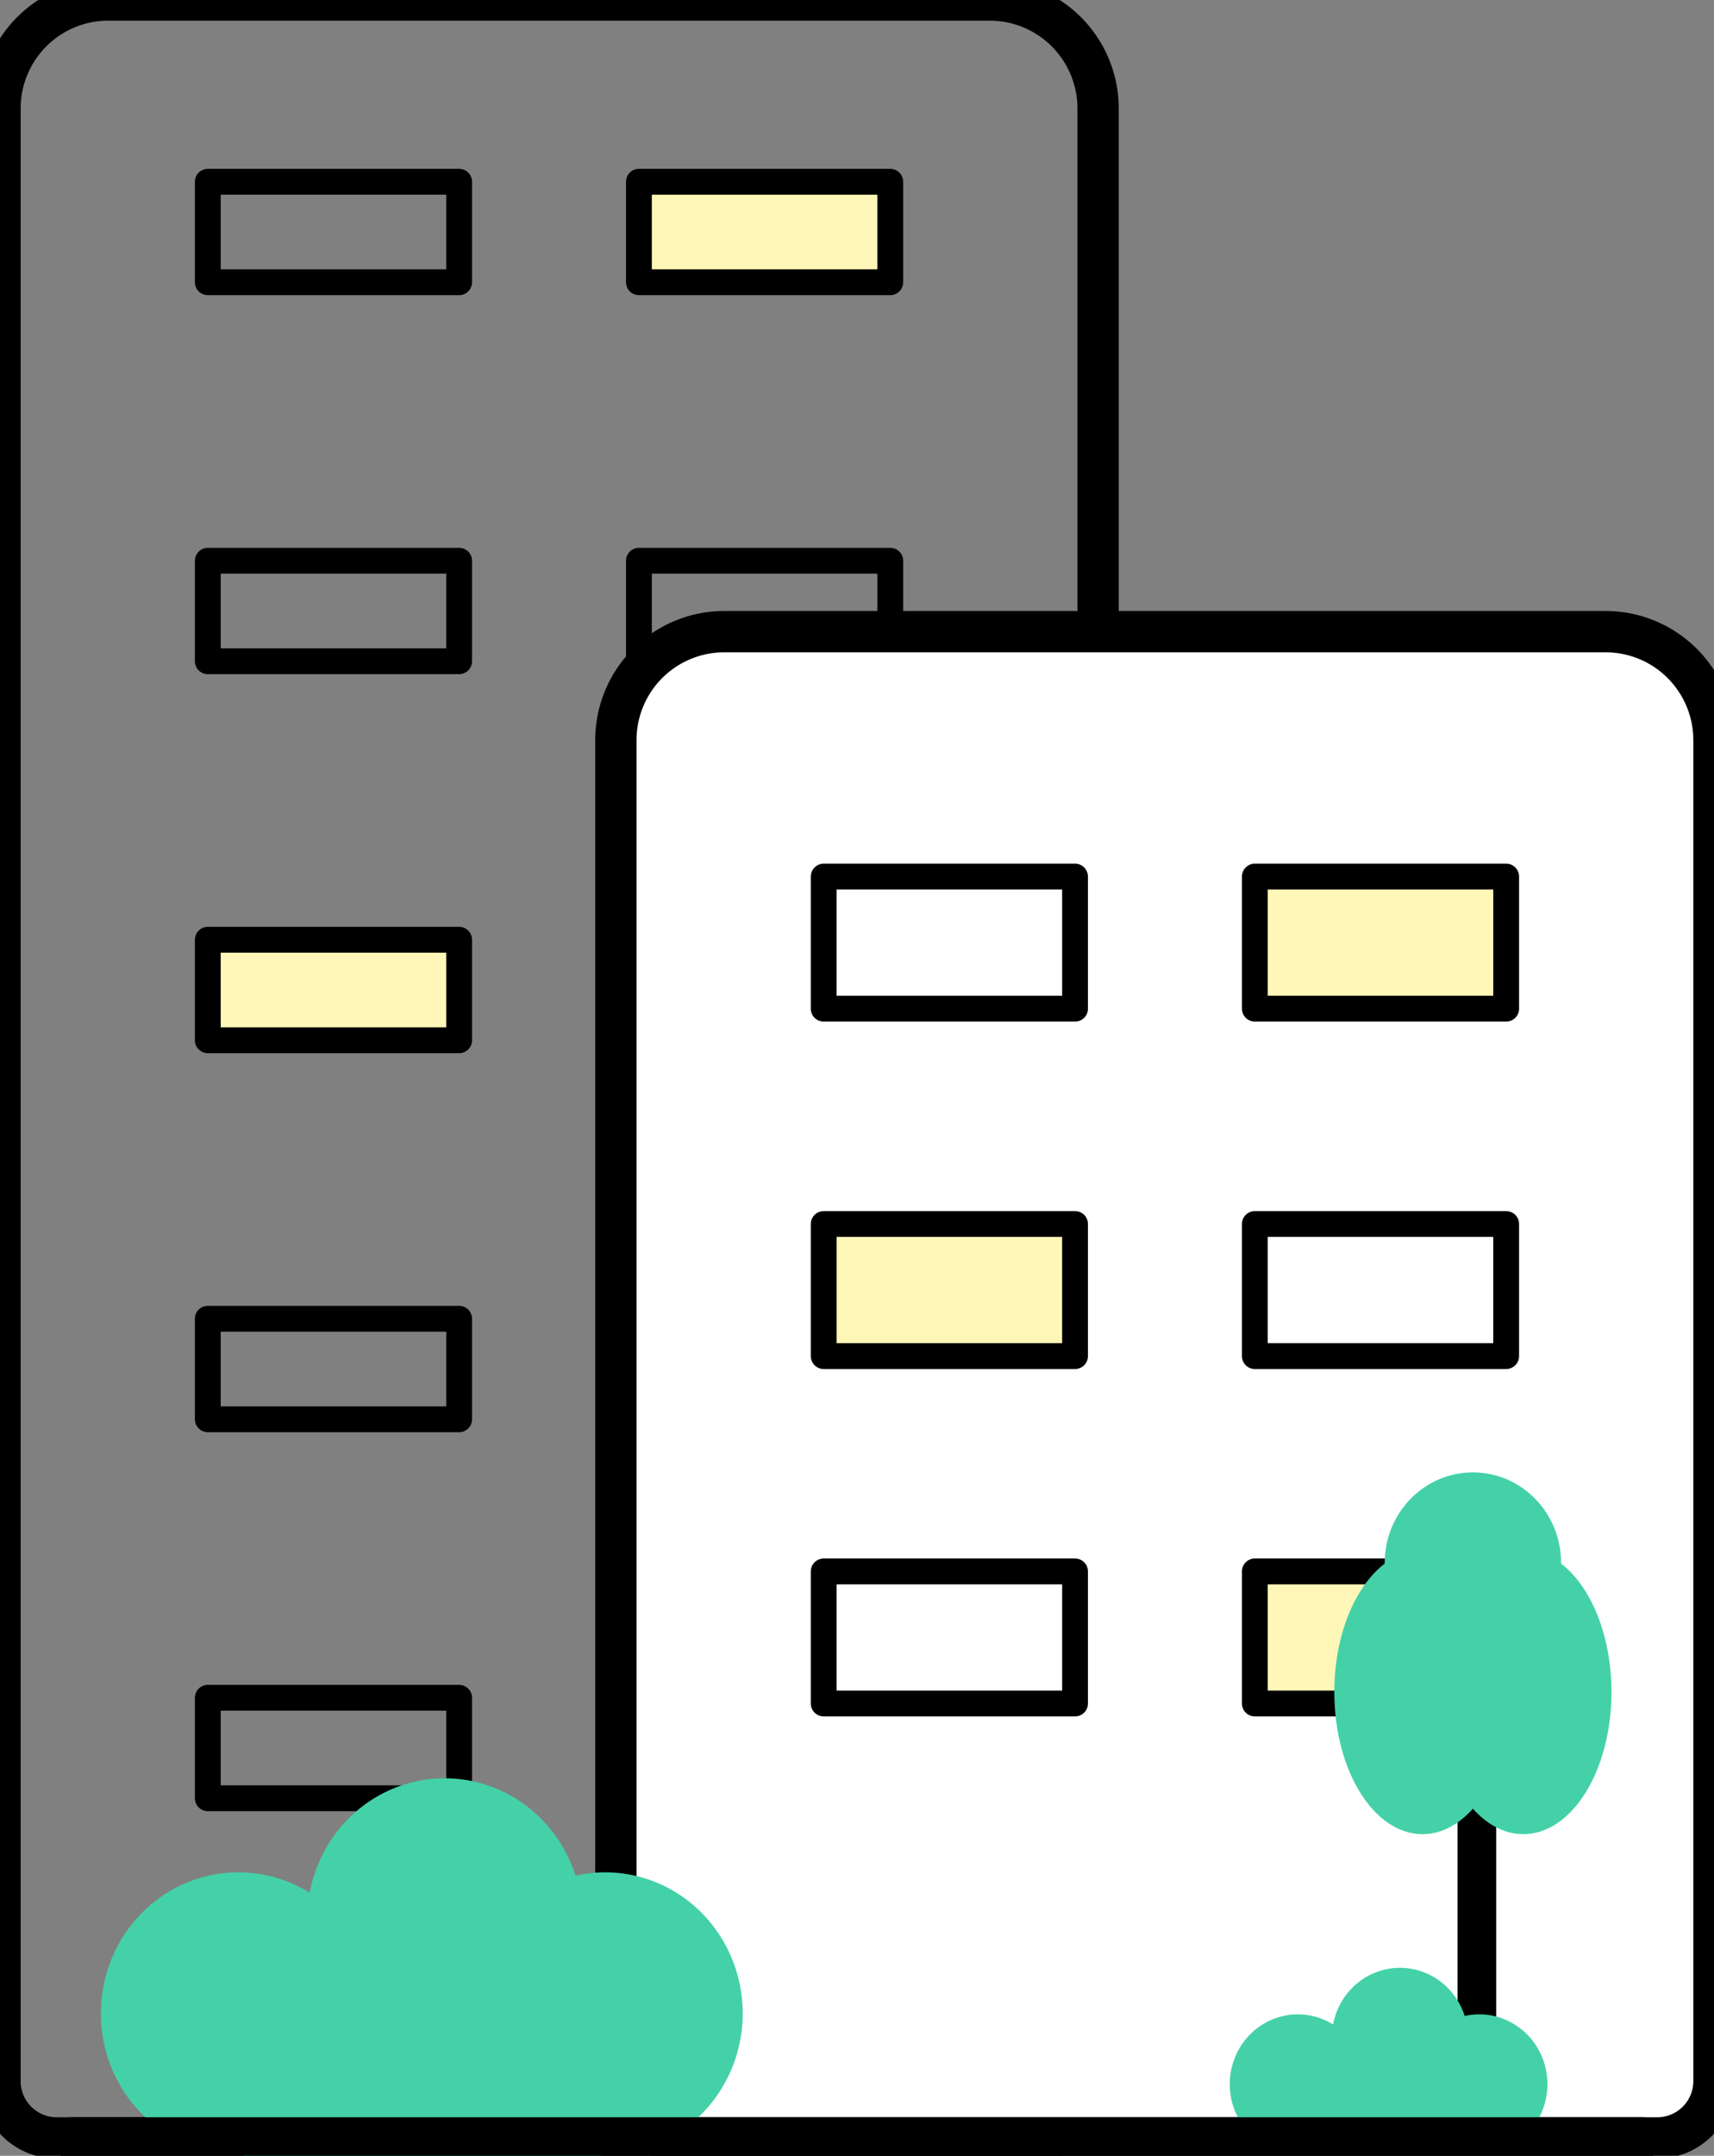 <svg xmlns="http://www.w3.org/2000/svg" width="66.4" height="83.469" viewBox="26.465 38 66.4 83.469"><rect x="26.465" y="38" width="66.4" height="83.469" fill="#808080" stroke="none"/><g data-name="Group 824"><path d="M30.665 38h34.14a4.2 4.2 0 0 1 4.2 4.2v76.379a2.2 2.2 0 0 1-2.2 2.2h-38.14a2.2 2.2 0 0 1-2.2-2.2v-76.38a4.2 4.2 0 0 1 4.2-4.2Z" stroke-linejoin="round" stroke-linecap="round" stroke-width="1.6" stroke="#000" fill="transparent" data-name="Path 725"/><path d="M34.515 45.037h9.737v3.891h0-9.737 0v-3.891h0z" stroke-linejoin="round" stroke-linecap="round" stroke="#000" fill="transparent" data-name="Rectangle 1612"/><g data-name="Rectangle 1613"><path d="M51.217 45.037h9.737v3.891h-9.737v-3.891z" fill="#fff7b8" fill-rule="evenodd"/><path d="M51.217 45.037h9.737v3.891h0-9.737 0v-3.891h0z" stroke-linejoin="round" stroke-linecap="round" stroke="#000" fill="transparent"/></g><path d="M34.515 59.712h9.737v3.891h0-9.737 0v-3.891h0z" stroke-linejoin="round" stroke-linecap="round" stroke="#000" fill="transparent" data-name="Rectangle 1614"/><g data-name="Rectangle 1615"><path d="M34.515 74.386h9.737v3.892h-9.737v-3.892z" fill="#fff7b8" fill-rule="evenodd"/><path d="M34.515 74.386h9.737v3.892h0-9.737 0v-3.892h0z" stroke-linejoin="round" stroke-linecap="round" stroke="#000" fill="transparent"/></g><path d="M34.515 89.061h9.737v3.892h0-9.737 0V89.06h0z" stroke-linejoin="round" stroke-linecap="round" stroke="#000" fill="transparent" data-name="Rectangle 1616"/><path d="M34.515 103.736h9.737v3.891h0-9.737 0v-3.891h0z" stroke-linejoin="round" stroke-linecap="round" stroke="#000" fill="transparent" data-name="Rectangle 1617"/><path d="M51.217 59.712h9.737v3.891h0-9.737 0v-3.891h0z" stroke-linejoin="round" stroke-linecap="round" stroke="#000" fill="transparent" data-name="Rectangle 1618"/><g data-name="Rectangle 1619"><path d="M51.217 64.603h9.737v2.669h-9.737v-2.669z" fill-rule="evenodd"/><path d="M51.217 64.603h9.737v2.669h0-9.737 0v-2.669h0z" stroke-linejoin="round" stroke-linecap="round" stroke="#000" fill="transparent"/></g><g data-name="Rectangle 1620"><path d="M51.217 74.386h9.737v2.669h-9.737v-2.669z" fill-rule="evenodd"/><path d="M51.217 74.386h9.737v2.669h0-9.737 0v-2.669h0z" stroke-linejoin="round" stroke-linecap="round" stroke="#000" fill="transparent"/></g><g data-name="Rectangle 1621"><path d="M51.217 84.17h9.737v2.668h-9.737v-2.669z" fill-rule="evenodd"/><path d="M51.217 84.17h9.737v2.668h0-9.737 0v-2.669h0z" stroke-linejoin="round" stroke-linecap="round" stroke="#000" fill="transparent"/></g><g data-name="Rectangle 1622"><path d="M51.217 93.953h9.737v2.668h-9.737v-2.668z" fill-rule="evenodd"/><path d="M51.217 93.953h9.737v2.668h0-9.737 0v-2.668h0z" stroke-linejoin="round" stroke-linecap="round" stroke="#000" fill="transparent"/></g><g data-name="Rectangle 1623"><path d="M51.217 103.736h9.737v2.668h-9.737v-2.668z" fill-rule="evenodd"/><path d="M51.217 103.736h9.737v2.668h0-9.737 0v-2.668h0z" stroke-linejoin="round" stroke-linecap="round" stroke="#000" fill="transparent"/></g><g data-name="Path 726"><path d="M54.524 62.457h34.14a4.2 4.2 0 0 1 4.2 4.2v51.922a2.2 2.2 0 0 1-2.2 2.2h-38.14a2.2 2.2 0 0 1-2.2-2.2V66.657a4.2 4.2 0 0 1 4.2-4.2Z" fill="#fff" fill-rule="evenodd"/><path d="M54.524 62.457h34.14a4.2 4.2 0 0 1 4.2 4.2v51.922a2.2 2.2 0 0 1-2.2 2.2h-38.14a2.2 2.2 0 0 1-2.2-2.2V66.657a4.2 4.2 0 0 1 4.2-4.2Z" stroke-linejoin="round" stroke-linecap="round" stroke-width="1.6" stroke="#000" fill="transparent"/></g><g data-name="Rectangle 1624"><path d="M58.375 71.94h9.737v5.115h-9.737V71.94z" fill="#fff" fill-rule="evenodd"/><path d="M58.375 71.94h9.737v5.115h0-9.737 0V71.94h0z" stroke-linejoin="round" stroke-linecap="round" stroke="#000" fill="transparent"/></g><g data-name="Rectangle 1625"><path d="M75.077 71.94h9.737v5.115h-9.737V71.94z" fill="#fff7b8" fill-rule="evenodd"/><path d="M75.077 71.94h9.737v5.115h0-9.737 0V71.94h0z" stroke-linejoin="round" stroke-linecap="round" stroke="#000" fill="transparent"/></g><g data-name="Rectangle 1626"><path d="M58.375 85.392h9.737v5.115h-9.737v-5.115z" fill="#fff7b8" fill-rule="evenodd"/><path d="M58.375 85.392h9.737v5.115h0-9.737 0v-5.115h0z" stroke-linejoin="round" stroke-linecap="round" stroke="#000" fill="transparent"/></g><g data-name="Rectangle 1627"><path d="M75.077 85.392h9.737v5.115h-9.737v-5.115z" fill="#fff" fill-rule="evenodd"/><path d="M75.077 85.392h9.737v5.115h0-9.737 0v-5.115h0z" stroke-linejoin="round" stroke-linecap="round" stroke="#000" fill="transparent"/></g><g data-name="Rectangle 1628"><path d="M58.375 98.844h9.737v5.114h-9.737v-5.114z" fill="#fff" fill-rule="evenodd"/><path d="M58.375 98.844h9.737v5.114h0-9.737 0v-5.114h0z" stroke-linejoin="round" stroke-linecap="round" stroke="#000" fill="transparent"/></g><g data-name="Rectangle 1629"><path d="M75.077 98.844h9.737v5.114h-9.737v-5.114z" fill="#fff7b8" fill-rule="evenodd"/><path d="M75.077 98.844h9.737v5.114h0-9.737 0v-5.114h0z" stroke-linejoin="round" stroke-linecap="round" stroke="#000" fill="transparent"/></g><path d="M83.678 107.654v11.952" stroke-linejoin="round" stroke-linecap="square" stroke-width="1.5" stroke="#000" fill="transparent" data-name="Line 152"/><path d="M84.988 103.514c0 3.039-1.53 5.503-3.416 5.503-1.887 0-3.416-2.464-3.416-5.503 0-3.04 1.53-5.503 3.416-5.503 1.887 0 3.416 2.463 3.416 5.503Z" fill="#44d1a8" fill-rule="evenodd" data-name="Path 727"/><path d="M88.893 103.514c0 3.039-1.53 5.503-3.417 5.503-1.886 0-3.416-2.464-3.416-5.503 0-3.04 1.53-5.503 3.416-5.503 1.887 0 3.417 2.463 3.417 5.503Z" fill="#44d1a8" fill-rule="evenodd" data-name="Path 728"/><path d="M86.94 98.51c0 1.935-1.53 3.503-3.416 3.503-1.887 0-3.416-1.568-3.416-3.502 0-1.934 1.53-3.502 3.416-3.502 1.887 0 3.416 1.568 3.416 3.502Z" fill="#44d1a8" fill-rule="evenodd" data-name="Path 729"/><path d="M74.106 118.647a2.637 2.703 0 1 1 0 .1z" fill="#44d1a8" fill-rule="evenodd" data-name="Ellipse 165"/><path d="M78.062 116.845a2.637 2.703 0 1 1 0 .1z" fill="#44d1a8" fill-rule="evenodd" data-name="Ellipse 166"/><path d="M81.138 118.647a2.637 2.703 0 1 1 0 .1z" fill="#44d1a8" fill-rule="evenodd" data-name="Ellipse 167"/><path d="m80.26 117.396 3.425 4.054h-6.852l3.426-4.054Z" fill="#44d1a8" fill-rule="evenodd" data-name="Path 730"/><path d="M30.374 115.907a5.328 5.462 0 1 1 0 .1z" fill="#44d1a8" fill-rule="evenodd" data-name="Ellipse 168"/><path d="M38.366 112.266a5.328 5.462 0 1 1 0 .1z" fill="#44d1a8" fill-rule="evenodd" data-name="Ellipse 169"/><path d="M44.582 115.907a5.328 5.462 0 1 1 0 .1z" fill="#44d1a8" fill-rule="evenodd" data-name="Ellipse 170"/><path d="m42.806 113.276 6.921 8.193H35.884l6.922-8.193Z" fill="#44d1a8" fill-rule="evenodd" data-name="Path 731"/><path d="M29.243 120.779h60.843" stroke-linejoin="round" stroke-linecap="round" stroke-width="1.6" stroke="#000" fill="transparent" data-name="Line 153"/></g></svg>